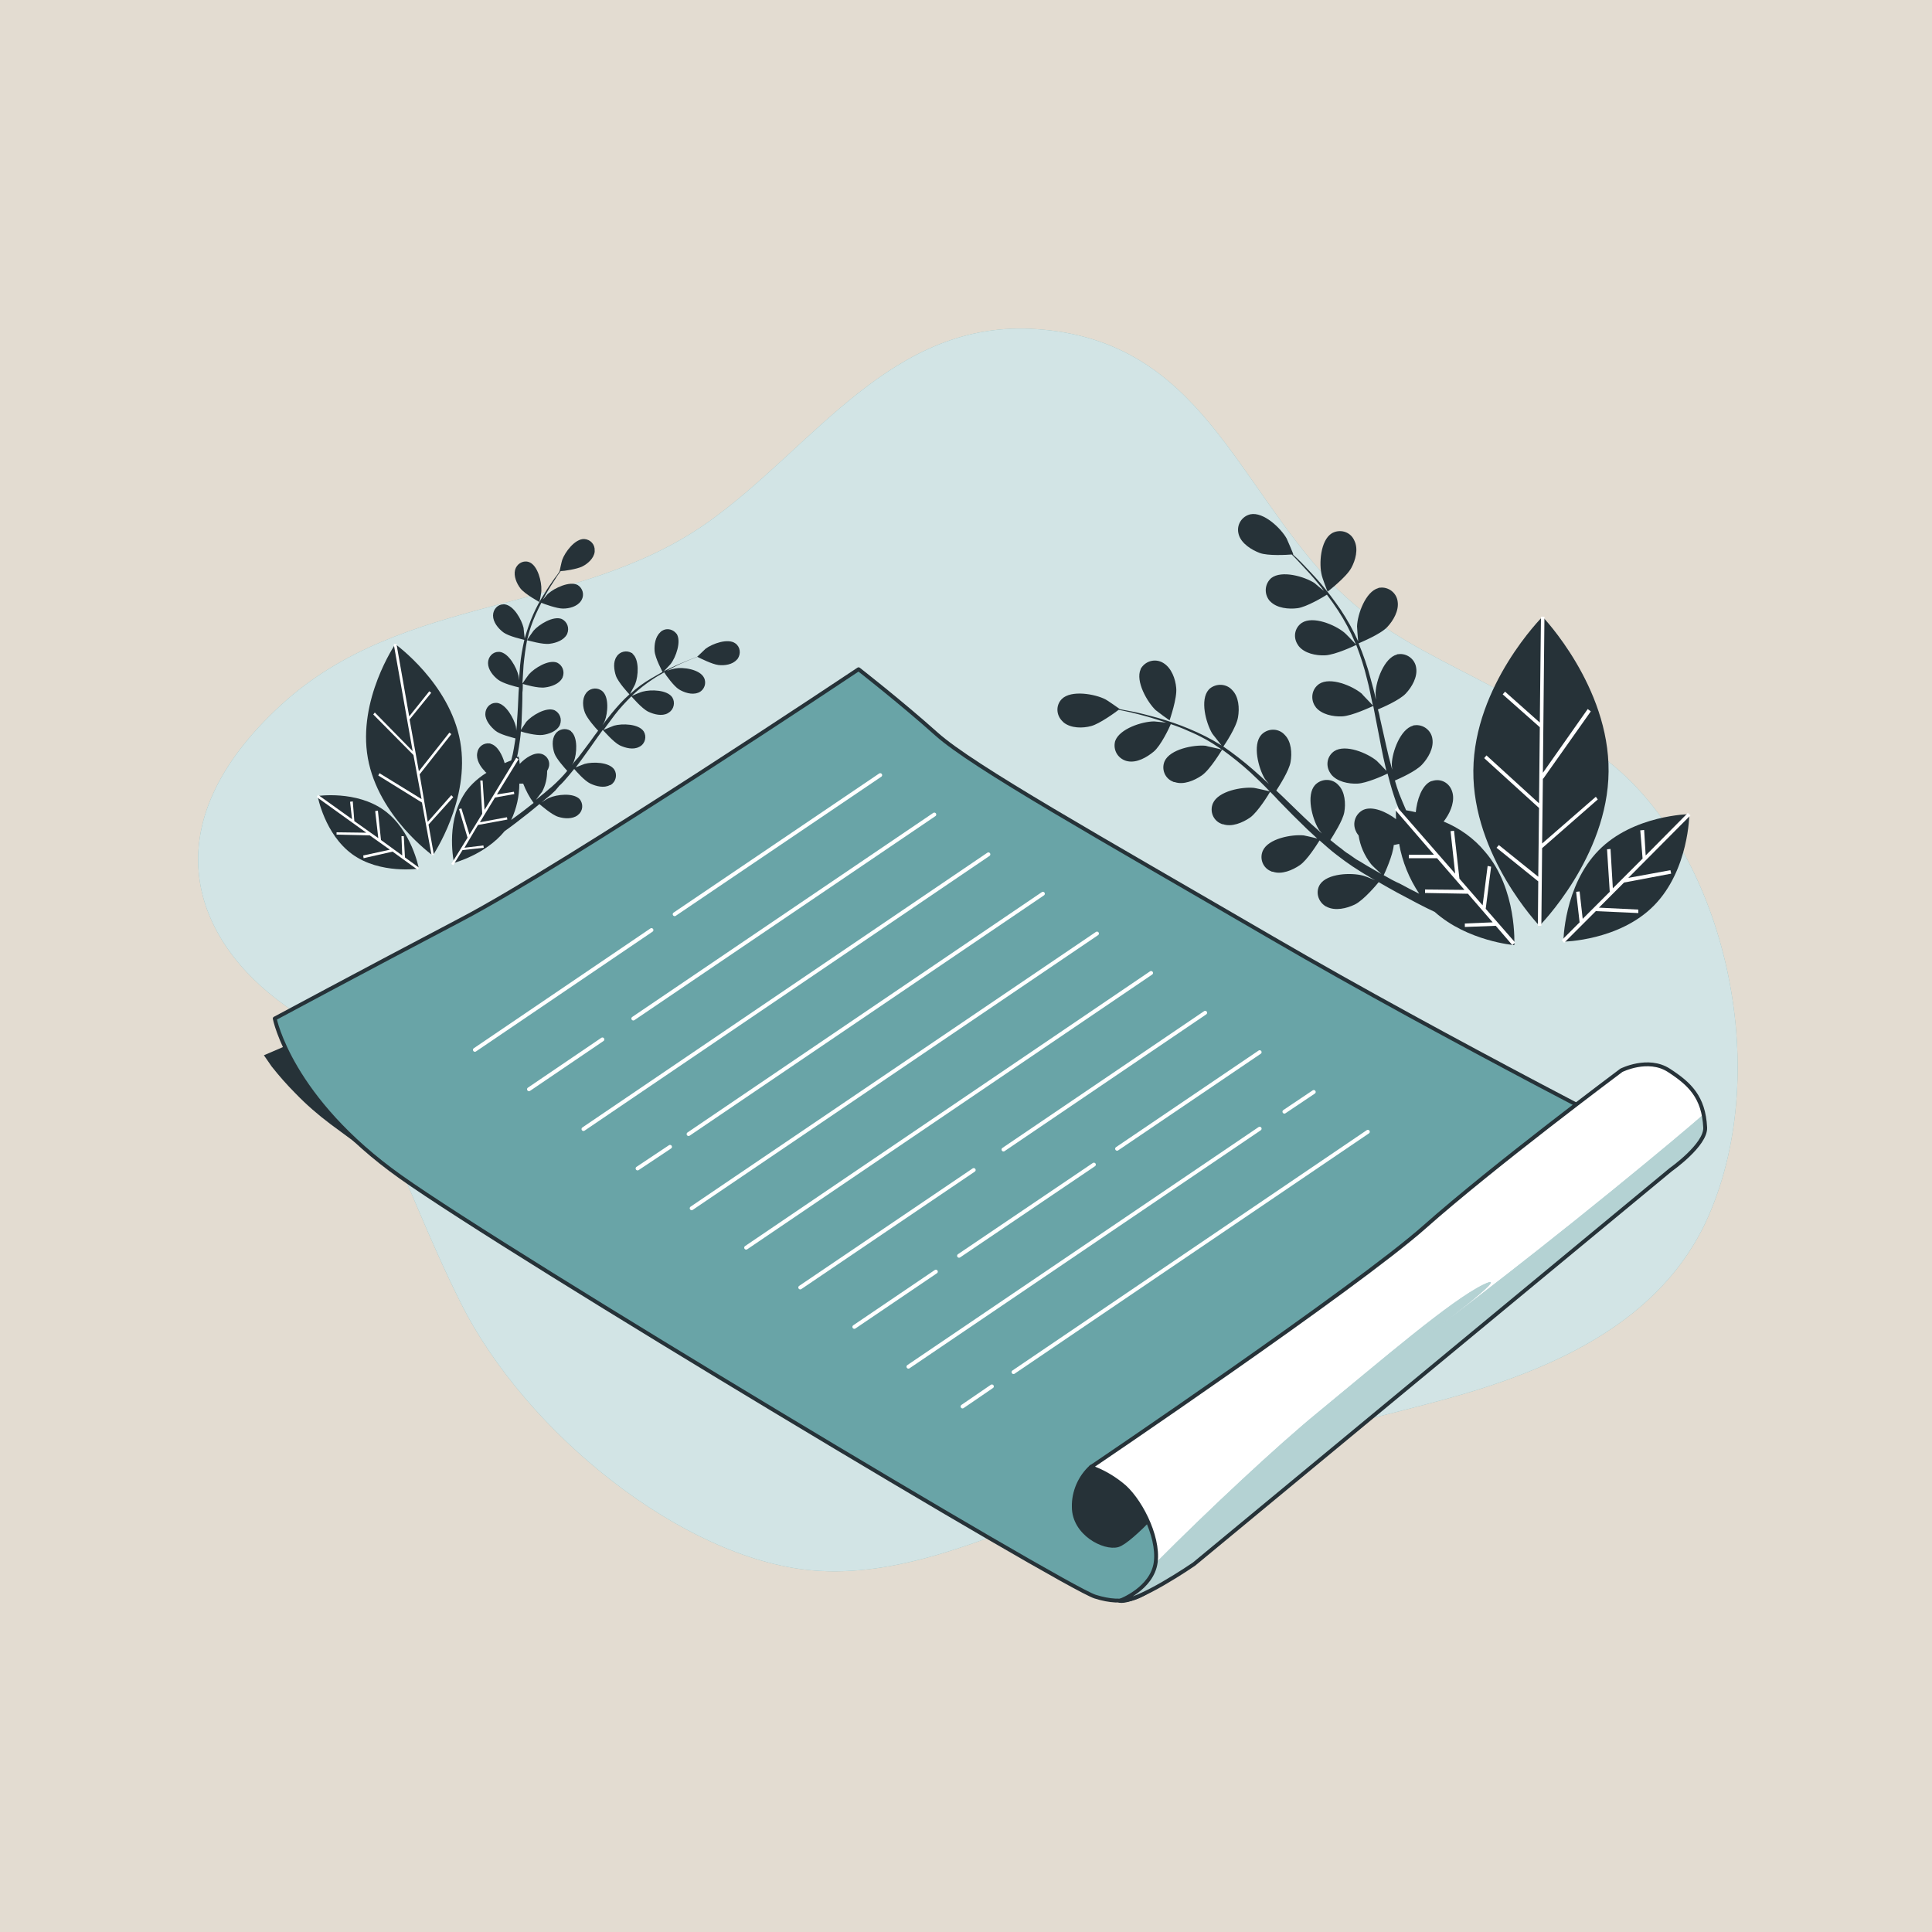 <?xml version="1.0" encoding="utf-8"?>
<!-- Generator: Adobe Illustrator 24.0.2, SVG Export Plug-In . SVG Version: 6.00 Build 0)  -->
<svg version="1.1" id="圖層_1" xmlns="http://www.w3.org/2000/svg" xmlns:xlink="http://www.w3.org/1999/xlink" x="0px" y="0px"
	 viewBox="0 0 500 500" style="enable-background:new 0 0 500 500;" xml:space="preserve">
<style type="text/css">
	.st0{fill:#E3DCD1;}
	.st1{fill:#69A4A7;}
	.st2{opacity:0.7;fill:#FFFFFF;enable-background:new    ;}
	.st3{fill:#263238;}
	.st4{fill:#69A4A7;stroke:#263238;stroke-linecap:round;stroke-linejoin:round;}
	.st5{fill:none;stroke:#FFFFFF;stroke-linecap:round;stroke-linejoin:round;}
	.st6{fill:#263238;stroke:#263238;stroke-linecap:round;stroke-linejoin:round;}
	.st7{fill:#FFFFFF;}
	.st8{clip-path:url(#SVGID_2_);}
	.st9{opacity:0.5;fill:#FFFFFF;enable-background:new    ;}
	.st10{fill:none;stroke:#263238;stroke-linecap:round;stroke-linejoin:round;}
</style>
<rect class="st0" width="500" height="500"/>
<g id="freepik--background-simple--inject-2">
	<path class="st1" d="M313.1,109.6c-10.7-12.9-23.5-22.9-44.6-24.4c-37.7-2.8-57.9,30.5-85.2,49.9c-34.1,24.2-78.8,18.3-110.4,47.2
		c-34.6,31.6-22.7,61.2,1,78s28.6,43.5,45.4,77s57.3,66.1,90.8,69.1c22.1,2,44.9-8,65-16c32.4-12.8,65.2-19.2,98.6-28.2
		c27.5-7.5,56.4-19.8,68.5-47.6c16.8-38.5,4-92.8-24.7-116.5s-53.3-26.7-73.1-47.4C332.1,137.7,323.6,122.3,313.1,109.6z"/>
	<path class="st2" d="M313.1,109.6c-10.7-12.9-23.5-22.9-44.6-24.4c-37.7-2.8-57.9,30.5-85.2,49.9c-34.1,24.2-78.8,18.3-110.4,47.2
		c-34.6,31.6-22.7,61.2,1,78s28.6,43.5,45.4,77s57.3,66.1,90.8,69.1c22.1,2,44.9-8,65-16c32.4-12.8,65.2-19.2,98.6-28.2
		c27.5-7.5,56.4-19.8,68.5-47.6c16.8-38.5,4-92.8-24.7-116.5s-53.3-26.7-73.1-47.4C332.1,137.7,323.6,122.3,313.1,109.6z"/>
</g>
<g id="freepik--Agreement--inject-2">
	<path class="st3" d="M98.1,300.2l-12.6-9.3c-3.2-2.4-6.2-5-9-7.9c-2.2-2.2-4.3-4.6-6.2-7l-2-2.9l18.4-7.9
		C86.8,265.2,87.6,289,98.1,300.2z"/>
	<path class="st4" d="M71.1,263.6c0,0,4,20.7,32.6,41s171.8,106.1,179.7,108.6s11.8,0,15.3-2.5s134.8-111.6,134.8-111.6
		s-59.2-30.1-104.2-56.3s-77.5-44.4-86.9-52.8s-20.2-16.8-20.2-16.8s-75.5,50.4-102.7,64.7S71.1,263.6,71.1,263.6z"/>
	<line class="st5" x1="174.6" y1="236.6" x2="227.8" y2="200.6"/>
	<line class="st5" x1="122.9" y1="271.7" x2="168.6" y2="240.7"/>
	<line class="st5" x1="163.9" y1="263.6" x2="241.8" y2="210.8"/>
	<line class="st5" x1="136.9" y1="281.9" x2="155.9" y2="269"/>
	<line class="st5" x1="151" y1="292.2" x2="255.8" y2="221.1"/>
	<line class="st5" x1="178.2" y1="293.5" x2="269.9" y2="231.3"/>
	<line class="st5" x1="165" y1="302.4" x2="173.4" y2="296.8"/>
	<line class="st5" x1="179" y1="312.7" x2="283.9" y2="241.6"/>
	<line class="st5" x1="193.1" y1="322.9" x2="297.9" y2="251.8"/>
	<line class="st5" x1="259.7" y1="297.5" x2="311.9" y2="262.1"/>
	<line class="st5" x1="207.1" y1="333.2" x2="252" y2="302.8"/>
	<line class="st5" x1="289.1" y1="297.3" x2="326" y2="272.3"/>
	<line class="st5" x1="248.2" y1="325" x2="283.1" y2="301.4"/>
	<line class="st5" x1="221.1" y1="343.4" x2="242.2" y2="329.1"/>
	<line class="st5" x1="332.4" y1="287.7" x2="340" y2="282.6"/>
	<line class="st5" x1="235.1" y1="353.7" x2="326" y2="292.1"/>
	<line class="st5" x1="262.3" y1="355.1" x2="354" y2="292.9"/>
	<line class="st5" x1="249.1" y1="364" x2="256.7" y2="358.8"/>
	<path class="st6" d="M282.4,379.6c-2.9,2.6-4.6,6.5-4.5,10.4c0,6.9,7.9,10.9,11.4,9.9s14.3-13.3,14.3-13.3s-3-9.4-8.9-9.9
		S282.4,379.6,282.4,379.6z"/>
	<path class="st7" d="M289.8,414.3c0,0,8.4-3.1,9.3-10s-4.4-16.8-8.9-20.2c-2.4-1.9-5-3.4-7.9-4.4c0,0,68.6-46.4,86.4-62.2
		s50.9-40.5,50.9-40.5s6.9-3.5,12.3,0s9,6.9,9.4,14.8c0.2,4.5-8.9,10.9-8.9,10.9L309,404.8C309,404.8,294.3,414.9,289.8,414.3z"/>
	<g>
		<defs>
			<path id="SVGID_1_" d="M289.8,414.3c0,0,8.4-3.1,9.3-10s-4.4-16.8-8.9-20.2c-2.4-1.9-5-3.4-7.9-4.4c0,0,68.6-46.4,86.4-62.2
				s50.9-40.5,50.9-40.5s6.9-3.5,12.3,0s9,6.9,9.4,14.8c0.2,4.5-8.9,10.9-8.9,10.9L309,404.8C309,404.8,294.3,414.9,289.8,414.3z"/>
		</defs>
		<clipPath id="SVGID_2_">
			<use xlink:href="#SVGID_1_"  style="overflow:visible;"/>
		</clipPath>
		<g class="st8">
			<path class="st1" d="M441.4,291.7c-0.1-1.2-0.2-2.3-0.4-3.4c-3.9,3.4-11,9.4-23.9,19.9c-26.7,21.7-47.9,37.5-47.9,37.5
				s23.2-17.3,14.8-13.3s-26.7,19.8-42.9,33.1c-10.3,8.4-28.5,25.4-41.8,38.8l0,0c-1,6.9-9.3,10-9.3,10c4.5,0.7,19.2-9.5,19.2-9.5
				l123.4-102.2C432.5,302.6,441.6,296.2,441.4,291.7z"/>
			<path class="st9" d="M441.4,291.7c-0.1-1.2-0.2-2.3-0.4-3.4c-3.9,3.4-11,9.4-23.9,19.9c-26.7,21.7-47.9,37.5-47.9,37.5
				s23.2-17.3,14.8-13.3s-26.7,19.8-42.9,33.1c-10.3,8.4-28.5,25.4-41.8,38.8l0,0c-1,6.9-9.3,10-9.3,10c4.5,0.7,19.2-9.5,19.2-9.5
				l123.4-102.2C432.5,302.6,441.6,296.2,441.4,291.7z"/>
		</g>
	</g>
	<path class="st10" d="M289.8,414.3c0,0,8.4-3.1,9.3-10s-4.4-16.8-8.9-20.2c-2.4-1.9-5-3.4-7.9-4.4c0,0,68.6-46.4,86.4-62.2
		s50.9-40.5,50.9-40.5s6.9-3.5,12.3,0s9,6.9,9.4,14.8c0.2,4.5-8.9,10.9-8.9,10.9L309,404.8C309,404.8,294.3,414.9,289.8,414.3z"/>
</g>
<g id="freepik--Plants--inject-2">
	<path class="st3" d="M343.6,153.1c0,0,4.8-3.7,6.1-6.1c1.1-2,1.9-4.9,0.8-7.1c-0.9-2.1-3.3-3-5.4-2.1c-0.1,0.1-0.3,0.1-0.4,0.2
		c-3,1.8-3.4,8-2.6,11C342.1,149.2,343.5,153.1,343.6,153.1z"/>
	<path class="st3" d="M299.1,183.8c0.2,0.2,3.6,2.7,3.6,2.6s2-5.7,1.7-8.4c-0.2-2.3-1.2-5.1-3.3-6.4c-1.9-1.2-4.4-0.7-5.7,1.2
		c-0.1,0.1-0.2,0.3-0.2,0.4C293.8,176.3,296.9,181.7,299.1,183.8z"/>
	<path class="st3" d="M399.2,159.6c0,0-17.7,17.7-17.9,39.8s17.1,40.2,17.1,40.2s17.7-17.8,17.9-39.9S399.2,159.6,399.2,159.6z"/>
	<path class="st3" d="M373.6,212.6c0.2-0.2,0.4-0.5,0.6-0.8c1.3-1.9,2.4-4.7,1.6-7c-0.7-2.2-2.9-3.4-5.1-2.7c-0.1,0-0.3,0.1-0.4,0.1
		c-2.4,1.1-3.6,4.9-3.9,8c-0.9-0.2-1.8-0.4-2.5-0.5l-0.9-2.1c-0.3-0.7-0.6-1.5-0.9-2.2c-0.4-1.1-0.8-2.3-1.1-3.4
		c1.4-0.6,5.4-2.4,7-4.1s3.1-4.3,2.7-6.7c-0.3-2.2-2.4-3.8-4.6-3.5c-0.1,0-0.3,0-0.4,0.1c-3.3,0.9-5.4,6.8-5.5,9.9
		c0,0.1,0,0.8,0.1,1.5c-0.3-1.1-0.6-2.3-0.9-3.4c-0.8-3.3-1.5-6.7-2.3-10.1c-0.1-0.7-0.3-1.4-0.5-2.1c1.2-0.5,5.6-2.4,7.2-4.1
		s3.1-4.3,2.7-6.7c-0.3-2.2-2.4-3.8-4.6-3.5c-0.1,0-0.3,0-0.4,0.1c-3.3,0.9-5.4,6.8-5.5,9.9c0,0.1,0,0.9,0.1,1.8
		c-0.4-1.9-0.9-3.7-1.4-5.5c-0.8-3.1-1.9-6.2-3.1-9.1c0.4-0.2,5.6-2.3,7.4-4.2c1.6-1.7,3.1-4.3,2.7-6.7c-0.3-2.2-2.4-3.8-4.6-3.5
		c-0.1,0-0.3,0-0.4,0.1c-3.3,0.9-5.4,6.8-5.5,9.9c0,0.2,0.2,3,0.3,4c0,0,0-0.1,0-0.1c-1.3-2.9-2.8-5.6-4.6-8.3
		c-1.6-2.3-3.3-4.6-5.1-6.7c-1.7-2-3.4-3.7-4.9-5.3c-0.8-0.8-1.6-1.6-2.3-2.2h0.1c0.1,0-1.6-3.9-1.7-4.1c-1.5-2.7-6-7-9.4-6.3
		c-2.2,0.5-3.6,2.7-3.1,4.9c0,0.1,0.1,0.3,0.1,0.4c0.7,2.3,3.3,3.9,5.4,4.7s7.1,0.5,8.3,0.4c0.7,0.7,1.5,1.5,2.3,2.4
		c1.5,1.6,3.1,3.3,4.7,5.3c0.4,0.5,0.9,1.1,1.3,1.7c-1-0.8-2.3-1.9-2.4-2c-2.6-1.7-8.5-3.4-11.2-1.3c-1.7,1.5-1.9,4-0.5,5.8
		c0.1,0.1,0.2,0.2,0.3,0.3c1.7,1.7,4.7,2,7,1.7s6.7-2.9,7.6-3.5c1,1.3,1.9,2.6,2.9,4.1c1.7,2.6,3.2,5.4,4.4,8.3
		c0.1,0.2,0.1,0.3,0.2,0.5c-0.4-0.5-2.8-3-3-3.1c-2.4-2-8.1-4.4-11-2.5c-1.9,1.3-2.3,3.8-1,5.7c0.1,0.1,0.1,0.2,0.2,0.3
		c1.5,1.9,4.5,2.5,6.8,2.4c2.7-0.1,7.9-2.6,8.1-2.7c1.1,2.9,2.1,5.9,2.8,8.9c0.6,2.2,1,4.5,1.5,6.8c-0.5-0.6-2.8-2.9-2.9-3.1
		c-2.4-2-8.1-4.4-11-2.5c-1.9,1.3-2.3,3.8-1.1,5.7c0.1,0.1,0.2,0.2,0.2,0.3c1.5,1.9,4.5,2.5,6.8,2.4c2.6-0.1,7.6-2.5,8.1-2.7
		c0.2,1.1,0.4,2.1,0.6,3.1c0.7,3.4,1.3,6.9,2,10.2c0.3,1.2,0.5,2.3,0.8,3.5c-0.8-0.9-2.4-2.5-2.5-2.6c-2.4-2-8.1-4.4-11-2.5
		c-1.9,1.3-2.3,3.8-1,5.7c0.1,0.1,0.1,0.2,0.2,0.3c1.5,1.9,4.5,2.5,6.8,2.4s6.6-2,7.8-2.6c0.5,1.9,1,3.8,1.6,5.6
		c0.3,0.8,0.5,1.6,0.8,2.3c0.2,0.4,0.3,0.8,0.5,1.2l-0.7-0.1c0,0-0.1,1.1,0,2.8c-2.5-1.9-6.1-3.5-8.5-2.4c-2,1-2.9,3.4-1.9,5.5
		c0.1,0.1,0.1,0.3,0.2,0.4c0.2,0.3,0.3,0.5,0.5,0.7c0.4,2.7,1.5,5.2,3.2,7.4c0.1,0.2,1.8,1.8,2.7,2.6c-0.9-0.5-1.7-1-2.6-1.5
		c-1.3-0.7-2.6-1.6-3.9-2.3L349,221c-0.7-0.4-1.3-0.9-1.9-1.4c-1-0.7-1.9-1.5-2.8-2.2c0.8-1.3,3.2-5,3.6-7.2s0.2-5.3-1.5-7
		c-1.5-1.7-4.1-1.8-5.8-0.3c-0.1,0.1-0.2,0.2-0.3,0.3c-2.3,2.6-0.7,8.6,0.9,11.3c0,0.1,0.4,0.6,0.9,1.2c-0.9-0.8-1.8-1.6-2.7-2.4
		c-2.5-2.3-5-4.8-7.5-7.2l-1.6-1.5c0.7-1.1,3.3-5.1,3.7-7.4s0.2-5.3-1.5-7c-1.5-1.7-4.1-1.8-5.8-0.3c-0.1,0.1-0.2,0.2-0.3,0.3
		c-2.3,2.6-0.7,8.6,0.9,11.3c0.1,0.1,0.5,0.7,1.1,1.4c-1.4-1.3-2.8-2.6-4.2-3.8c-2.4-2.1-5-4.1-7.6-5.9c0.3-0.4,3.4-5,3.8-7.6
		c0.4-2.3,0.2-5.3-1.5-7c-1.5-1.7-4.1-1.8-5.8-0.4c-0.1,0.1-0.2,0.2-0.3,0.3c-2.3,2.6-0.7,8.6,0.9,11.3c0.1,0.2,1.9,2.4,2.5,3.2
		l-0.1-0.1c-2.7-1.7-5.5-3.1-8.4-4.3c-2.6-1.1-5.3-2-8-2.8c-2.5-0.7-4.9-1.3-6.9-1.7c-1.1-0.2-2.2-0.4-3.1-0.6h0.1
		c0,0-3.4-2.4-3.7-2.5c-2.7-1.4-8.9-2.5-11.3-0.1c-1.6,1.6-1.5,4.2,0.2,5.8c0.1,0.1,0.2,0.2,0.3,0.3c1.9,1.5,4.9,1.5,7.1,0.9
		s6.2-3.5,7.1-4.2c1,0.2,2.1,0.4,3.3,0.7c2.1,0.5,4.4,1.1,6.9,1.9c0.7,0.2,1.4,0.5,2.1,0.7c-1.2-0.1-3-0.3-3.1-0.3
		c-3.1,0-9,1.9-10.1,5.1c-0.6,2.2,0.6,4.4,2.8,5.1c0.1,0,0.3,0.1,0.4,0.1c2.4,0.5,5-1,6.8-2.5s4-6.1,4.4-7.1
		c1.5,0.5,3.1,1.1,4.6,1.8c2.9,1.2,5.6,2.7,8.2,4.5c0.1,0.1,0.3,0.2,0.4,0.3c-0.6-0.2-4-0.9-4.2-1c-3.1-0.3-9.2,0.9-10.6,4
		c-0.9,2.1,0.1,4.5,2.2,5.3c0.1,0.1,0.3,0.1,0.4,0.1c2.3,0.8,5.1-0.4,7-1.7c2.2-1.5,5.2-6.6,5.3-6.7c2.5,1.8,5,3.8,7.3,5.9
		c1.7,1.6,3.4,3.2,5,4.9c-0.8-0.2-3.9-0.9-4.1-0.9c-3.1-0.3-9.2,0.8-10.6,4c-0.9,2.1,0.1,4.5,2.2,5.3c0.1,0.1,0.3,0.1,0.4,0.1
		c2.3,0.8,5.1-0.4,7-1.7c2.1-1.5,5-6.3,5.2-6.7c0.8,0.8,1.5,1.5,2.2,2.3c2.4,2.5,4.9,5,7.4,7.4c0.9,0.8,1.7,1.6,2.6,2.4
		c-1.2-0.3-3.4-0.8-3.5-0.8c-3.1-0.3-9.2,0.8-10.6,4c-0.9,2.1,0.1,4.5,2.2,5.3c0.1,0.1,0.3,0.1,0.4,0.1c2.3,0.8,5.1-0.4,7-1.7
		s4.4-5.3,5.1-6.4c1.5,1.3,2.9,2.6,4.5,3.8c0.7,0.5,1.3,1,2,1.5l2,1.4c1.4,0.9,2.6,1.7,4,2.5c0.6,0.4,1.3,0.8,1.9,1.1
		c-1.2-0.5-3-1.2-3.2-1.2c-3-0.8-9.2-0.6-11.1,2.3c-1.2,1.9-0.5,4.4,1.4,5.6c0.1,0.1,0.3,0.1,0.4,0.2c2.2,1.1,5.1,0.4,7.2-0.6
		c2.3-1.1,5.8-5.3,6.2-5.8c1.6,0.9,3.1,1.8,4.6,2.6c3.9,2.1,7.3,3.9,9.9,5.1c8.5,7.6,20.6,8.6,20.6,8.6s0.8-14.5-7.6-24.2
		C381.4,216.9,377.7,214.3,373.6,212.6z M358.1,226.5c0.3-0.6,2.4-5.2,2.6-7.8c0.5-0.1,1-0.2,1.4-0.3c0.8,4.6,2.6,9,5.2,12.9
		c-1.6-0.8-3.2-1.6-5-2.6C360.9,228.1,359.5,227.3,358.1,226.5L358.1,226.5z"/>
	<path class="st3" d="M437.2,210.7c0,0-14.5,0.2-23.5,9.4s-9.1,23.6-9.1,23.6s14.5-0.2,23.5-9.4S437.2,210.7,437.2,210.7z"/>
	<polygon class="st7" points="399.1,219.5 413.5,206.9 413,206.2 399.1,218.3 399.3,201.5 399.4,201.5 411.7,184.1 410.9,183.5 
		399.3,200 399.7,159.6 398.8,159.6 398.5,187 389.5,179 388.9,179.7 398.5,188.2 398.3,207.9 384.7,195.5 384.1,196.2 398.3,209.1 
		398.1,226.9 387.9,218.7 387.3,219.4 398.1,228.1 398,239.6 398.9,239.6 399.1,219.5 	"/>
	<polygon class="st7" points="385.9,224.3 385,224.1 383.7,234.3 377.7,227.4 377.7,227.4 376.3,215 375.4,215.1 376.6,226.1 
		361.6,208.9 361,209.5 371.1,221.2 364.6,221.2 364.6,222.1 371.9,222.1 379,230.3 368.8,230.2 368.8,231.1 379.9,231.3 
		386.3,238.7 379.1,239 379.1,239.9 387.1,239.6 391.4,244.6 392.1,243.9 384.5,235.2 	"/>
	<polygon class="st7" points="420.3,228.4 432.5,226.1 432.3,225.2 421.4,227.2 437.5,211 436.8,210.4 425.9,221.4 425.5,214.8 
		424.5,214.9 425.1,222.2 417.4,229.9 416.8,219.7 415.9,219.8 416.6,230.8 409.6,237.8 408.8,230.7 407.9,230.8 408.8,238.7 
		404.2,243.3 404.8,244 413,235.8 424,236.3 424,235.4 413.8,234.9 420.3,228.4 	"/>
	<path class="st3" d="M139.6,155.8c0,0-3.7-2-4.9-3.5c-1-1.3-1.8-3.2-1.4-4.8c0.4-1.5,1.9-2.5,3.4-2.1c0.1,0,0.2,0.1,0.3,0.1
		c2.2,0.9,3.2,5.1,3.1,7.2C140.2,153,139.6,155.9,139.6,155.8z"/>
	<path class="st3" d="M173.6,171.8c-0.1,0.1-2.1,2.3-2.1,2.2s-2-3.7-2.1-5.6c-0.1-1.6,0.2-3.6,1.5-4.8c1.1-1.1,2.9-1,4,0.2
		c0.1,0.1,0.1,0.2,0.2,0.2C176.4,166,174.9,170.1,173.6,171.8z"/>
	<path class="st3" d="M102.3,166.7c0,0,14.1,10.1,16.8,25.2s-7.1,29.5-7.1,29.5s-14.1-10.1-16.8-25.2S102.3,166.7,102.3,166.7z"/>
	<path class="st3" d="M125.9,200c-0.2-0.1-0.4-0.3-0.5-0.5c-1.1-1.1-2.2-2.9-1.9-4.6c0.2-1.6,1.6-2.7,3.2-2.5c0.1,0,0.2,0,0.3,0.1
		c1.8,0.5,3,2.9,3.6,5c0.6-0.3,1.2-0.5,1.7-0.7l0.4-1.6c0.1-0.5,0.2-1.1,0.3-1.6c0.1-0.8,0.3-1.6,0.4-2.5c-1-0.3-4-1-5.2-2
		s-2.6-2.6-2.6-4.3c0-1.6,1.2-2.9,2.7-2.9c0.1,0,0.2,0,0.3,0c2.4,0.3,4.4,4.1,4.9,6.1c0,0.1,0.1,0.5,0.1,1.1
		c0.1-0.8,0.2-1.6,0.2-2.5c0.2-2.4,0.3-4.8,0.4-7.2c0-0.5,0.1-1,0.1-1.5c-0.9-0.2-4.1-1-5.4-2s-2.6-2.6-2.6-4.3
		c0-1.6,1.2-2.9,2.7-2.9c0.1,0,0.2,0,0.3,0c2.4,0.3,4.4,4.1,4.9,6.2c0,0.1,0.1,0.6,0.1,1.2c0.1-1.3,0.2-2.6,0.3-3.9
		c0.2-2.2,0.6-4.4,1.1-6.6c-0.3-0.1-4.1-0.9-5.5-2c-1.3-1-2.6-2.6-2.6-4.3c0-1.6,1.2-2.9,2.7-2.9c0.1,0,0.2,0,0.3,0
		c2.4,0.3,4.4,4,4.9,6.1c0,0.1,0.2,2.1,0.3,2.8c0,0,0,0,0-0.1c0.6-2.1,1.3-4.2,2.2-6.2c0.8-1.8,1.7-3.5,2.8-5.2
		c0.9-1.6,1.9-2.9,2.7-4.1c0.5-0.6,0.9-1.2,1.3-1.8l0,0c0,0,0.6-2.8,0.7-3c0.7-2,3.3-5.5,5.7-5.4c1.6,0.1,2.8,1.4,2.7,3
		c0,0.1,0,0.2,0,0.3c-0.2,1.7-1.8,3.1-3.2,3.8s-4.8,1.2-5.6,1.2c-0.4,0.6-0.9,1.2-1.3,1.9c-0.8,1.2-1.7,2.6-2.6,4.2
		c-0.2,0.4-0.5,0.9-0.7,1.3c0.6-0.7,1.3-1.6,1.4-1.6c1.6-1.4,5.5-3.3,7.6-2.2c1.3,0.8,1.8,2.5,1,3.9c-0.1,0.1-0.1,0.2-0.2,0.3
		c-1,1.4-3,1.9-4.6,1.9s-4.9-1.2-5.6-1.5c-0.5,1-1,2-1.5,3.1c-0.9,2-1.6,4.1-2.1,6.2l-0.1,0.4c0.2-0.4,1.6-2.4,1.7-2.5
		c1.4-1.6,5.1-3.9,7.3-3c1.4,0.7,2,2.3,1.4,3.8c0,0.1-0.1,0.2-0.1,0.2c-0.8,1.5-2.8,2.2-4.4,2.4c-1.8,0.3-5.7-0.9-5.9-0.9
		c-0.4,2.1-0.7,4.3-0.9,6.4c-0.1,1.6-0.2,3.2-0.3,4.8c0.3-0.5,1.6-2.3,1.7-2.4c1.4-1.6,5.1-3.9,7.3-3c1.4,0.7,2,2.3,1.4,3.8
		c0,0.1-0.1,0.2-0.1,0.2c-0.8,1.5-2.8,2.2-4.4,2.4c-1.8,0.3-5.5-0.8-5.8-0.9c0,0.7,0,1.5-0.1,2.2c0,2.4-0.1,4.8-0.2,7.2
		c0,0.8-0.1,1.6-0.2,2.5c0.5-0.7,1.3-2,1.4-2.1c1.4-1.6,5.1-3.9,7.3-3c1.4,0.7,2,2.3,1.4,3.8c0,0.1-0.1,0.2-0.1,0.2
		c-0.8,1.5-2.8,2.2-4.4,2.4s-4.8-0.6-5.6-0.9c-0.1,1.4-0.3,2.7-0.5,4c-0.1,0.6-0.2,1.1-0.3,1.7c-0.1,0.3-0.1,0.6-0.2,0.9l0.4-0.1
		c0,0,0.2,0.7,0.3,1.9c1.5-1.6,3.8-3.1,5.6-2.6c1.5,0.4,2.4,2,1.9,3.5c0,0.1-0.1,0.2-0.1,0.3c-0.1,0.2-0.2,0.4-0.3,0.6
		c0,1.9-0.4,3.7-1.3,5.4c-0.1,0.1-1.1,1.4-1.6,2.1c0.5-0.4,1.1-0.9,1.6-1.3c0.8-0.6,1.6-1.4,2.4-2l1.2-1.1c0.4-0.4,0.8-0.8,1.2-1.2
		c0.6-0.6,1.1-1.2,1.7-1.9c-0.7-0.8-2.8-3.1-3.3-4.5s-0.8-3.6,0.2-5c0.8-1.3,2.6-1.7,3.9-0.9c0.1,0.1,0.2,0.1,0.2,0.2
		c1.8,1.5,1.5,5.8,0.7,7.8c0,0.1-0.2,0.5-0.5,0.9c0.5-0.6,1-1.3,1.6-1.9c1.4-1.9,2.9-3.8,4.3-5.8c0.3-0.4,0.6-0.8,0.9-1.2
		c-0.6-0.6-2.8-3.1-3.4-4.6s-0.8-3.6,0.2-5c0.8-1.3,2.6-1.7,3.9-0.9c0.1,0.1,0.2,0.1,0.3,0.2c1.9,1.5,1.5,5.8,0.7,7.8
		c0,0.1-0.3,0.6-0.6,1.1c0.8-1.1,1.6-2.1,2.4-3.1c1.4-1.7,2.9-3.4,4.6-4.9c-0.2-0.2-2.9-3.1-3.5-4.8c-0.5-1.5-0.8-3.6,0.2-5
		c0.8-1.3,2.6-1.7,3.9-0.9c0.1,0,0.2,0.1,0.2,0.2c1.8,1.5,1.5,5.8,0.7,7.8c0,0.1-1,1.9-1.3,2.5h0.1c1.6-1.5,3.4-2.8,5.3-3.9
		c1.7-1,3.4-2,5.2-2.8c1.6-0.8,3.2-1.4,4.6-2c0.7-0.3,1.4-0.5,2.1-0.8l0,0c0,0,2.1-2,2.2-2.1c1.7-1.3,5.8-2.8,7.7-1.4
		c1.3,0.9,1.5,2.7,0.6,4c-0.1,0.1-0.1,0.2-0.2,0.2c-1.1,1.3-3.2,1.6-4.8,1.4s-4.6-1.7-5.4-2.1c-0.7,0.3-1.4,0.5-2.1,0.8
		c-1.4,0.6-2.9,1.2-4.5,2.1l-1.3,0.7c0.8-0.3,2-0.6,2.1-0.6c2.1-0.4,6.4,0.2,7.5,2.4c0.7,1.4,0.1,3.1-1.3,3.8
		c-0.1,0-0.2,0.1-0.3,0.1c-1.6,0.6-3.6-0.1-4.9-0.9s-3.4-3.7-3.8-4.4c-1,0.6-2,1.1-3,1.8c-1.8,1.2-3.5,2.5-5.1,4l-0.3,0.3
		c0.4-0.2,2.6-1.1,2.8-1.1c2.1-0.6,6.4-0.5,7.7,1.5c0.8,1.3,0.4,3.1-0.9,3.9c-0.1,0.1-0.2,0.1-0.3,0.2c-1.5,0.8-3.5,0.3-5-0.4
		c-1.7-0.8-4.3-3.9-4.4-4c-1.5,1.5-3,3.1-4.3,4.8c-1,1.3-1.9,2.6-2.9,3.9c0.5-0.2,2.6-1.1,2.7-1.1c2.1-0.6,6.4-0.5,7.7,1.5
		c0.8,1.3,0.4,3.1-1,3.9c-0.1,0-0.1,0.1-0.2,0.1c-1.5,0.8-3.5,0.3-5-0.4c-1.6-0.8-4.1-3.7-4.4-4c-0.4,0.6-0.9,1.2-1.3,1.8
		c-1.4,2-2.8,4-4.2,5.9c-0.5,0.7-1,1.3-1.5,2c0.8-0.3,2.2-0.9,2.3-0.9c2.1-0.6,6.4-0.5,7.7,1.5c0.8,1.3,0.4,3.1-0.9,3.9
		c-0.1,0.1-0.2,0.1-0.3,0.1c-1.5,0.8-3.5,0.3-5-0.4s-3.6-3.1-4.2-3.8c-0.9,1.1-1.7,2.1-2.6,3.1c-0.4,0.4-0.8,0.9-1.2,1.2l-1.1,1.3
		c-0.8,0.8-1.6,1.5-2.4,2.1l-1.2,1c0.7-0.5,1.9-1.2,2-1.2c2-0.9,6.2-1.4,7.9,0.3c1,1.2,0.9,3-0.3,4c-0.1,0.1-0.2,0.1-0.2,0.2
		c-1.4,1-3.4,0.9-5,0.4c-1.7-0.5-4.5-3-4.9-3.3c-1,0.8-1.9,1.6-2.8,2.3c-2.4,1.9-4.5,3.5-6.2,4.7c-5,6.1-13.1,8.2-13.1,8.2
		s-2.2-9.8,2.4-17.4C121.1,203.8,123.3,201.6,125.9,200z M138.1,207.8c-1.1-1.5-2-3.2-2.7-5c-0.3,0-0.7,0-1,0c0,3.2-0.7,6.4-2.1,9.4
		c1-0.7,2-1.5,3.1-2.3C136.4,209.1,137.2,208.5,138.1,207.8z"/>
	<path class="st3" d="M82.2,206c0,0,10-1.5,17.2,3.7s9,15.1,9,15.1s-10,1.5-17.2-3.7S82.2,206,82.2,206z"/>
	<polygon class="st7" points="109.2,207.7 97.9,200.7 98.2,200.1 109.1,206.8 107,195.4 107,195.4 96.6,184.9 97,184.4 106.8,194.4 
		101.9,166.7 102.6,166.6 105.9,185.4 111.1,178.9 111.6,179.3 106,186.2 108.4,199.6 116.3,189.6 116.8,190 108.6,200.4 
		110.7,212.7 116.8,205.8 117.3,206.3 110.9,213.4 112.3,221.3 111.7,221.4 109.2,207.7 	"/>
	<polygon class="st7" points="118.8,209.4 119.4,209.2 121.5,216 124.8,210.6 124.8,210.6 124.3,202 124.9,202 125.4,209.6 
		133.6,196.1 134.2,196.5 128.6,205.6 133,204.9 133.1,205.5 128.1,206.4 124.2,212.8 131.2,211.5 131.3,212.1 123.7,213.5 
		120.2,219.4 125.1,218.8 125.2,219.4 119.7,220 117.3,223.9 116.8,223.6 121,216.8 	"/>
	<polygon class="st7" points="95.7,216.2 87.1,216 87.1,215.4 94.8,215.5 82,206.3 82.3,205.7 91.1,212 90.6,207.5 91.3,207.4 
		91.7,212.5 97.9,216.9 97.1,209.9 97.8,209.8 98.6,217.4 104.1,221.4 103.9,216.4 104.5,216.4 104.8,221.9 108.5,224.6 
		108.1,225.1 101.6,220.4 94.1,222.1 94,221.4 100.9,219.9 95.7,216.2 	"/>
</g>
</svg>
